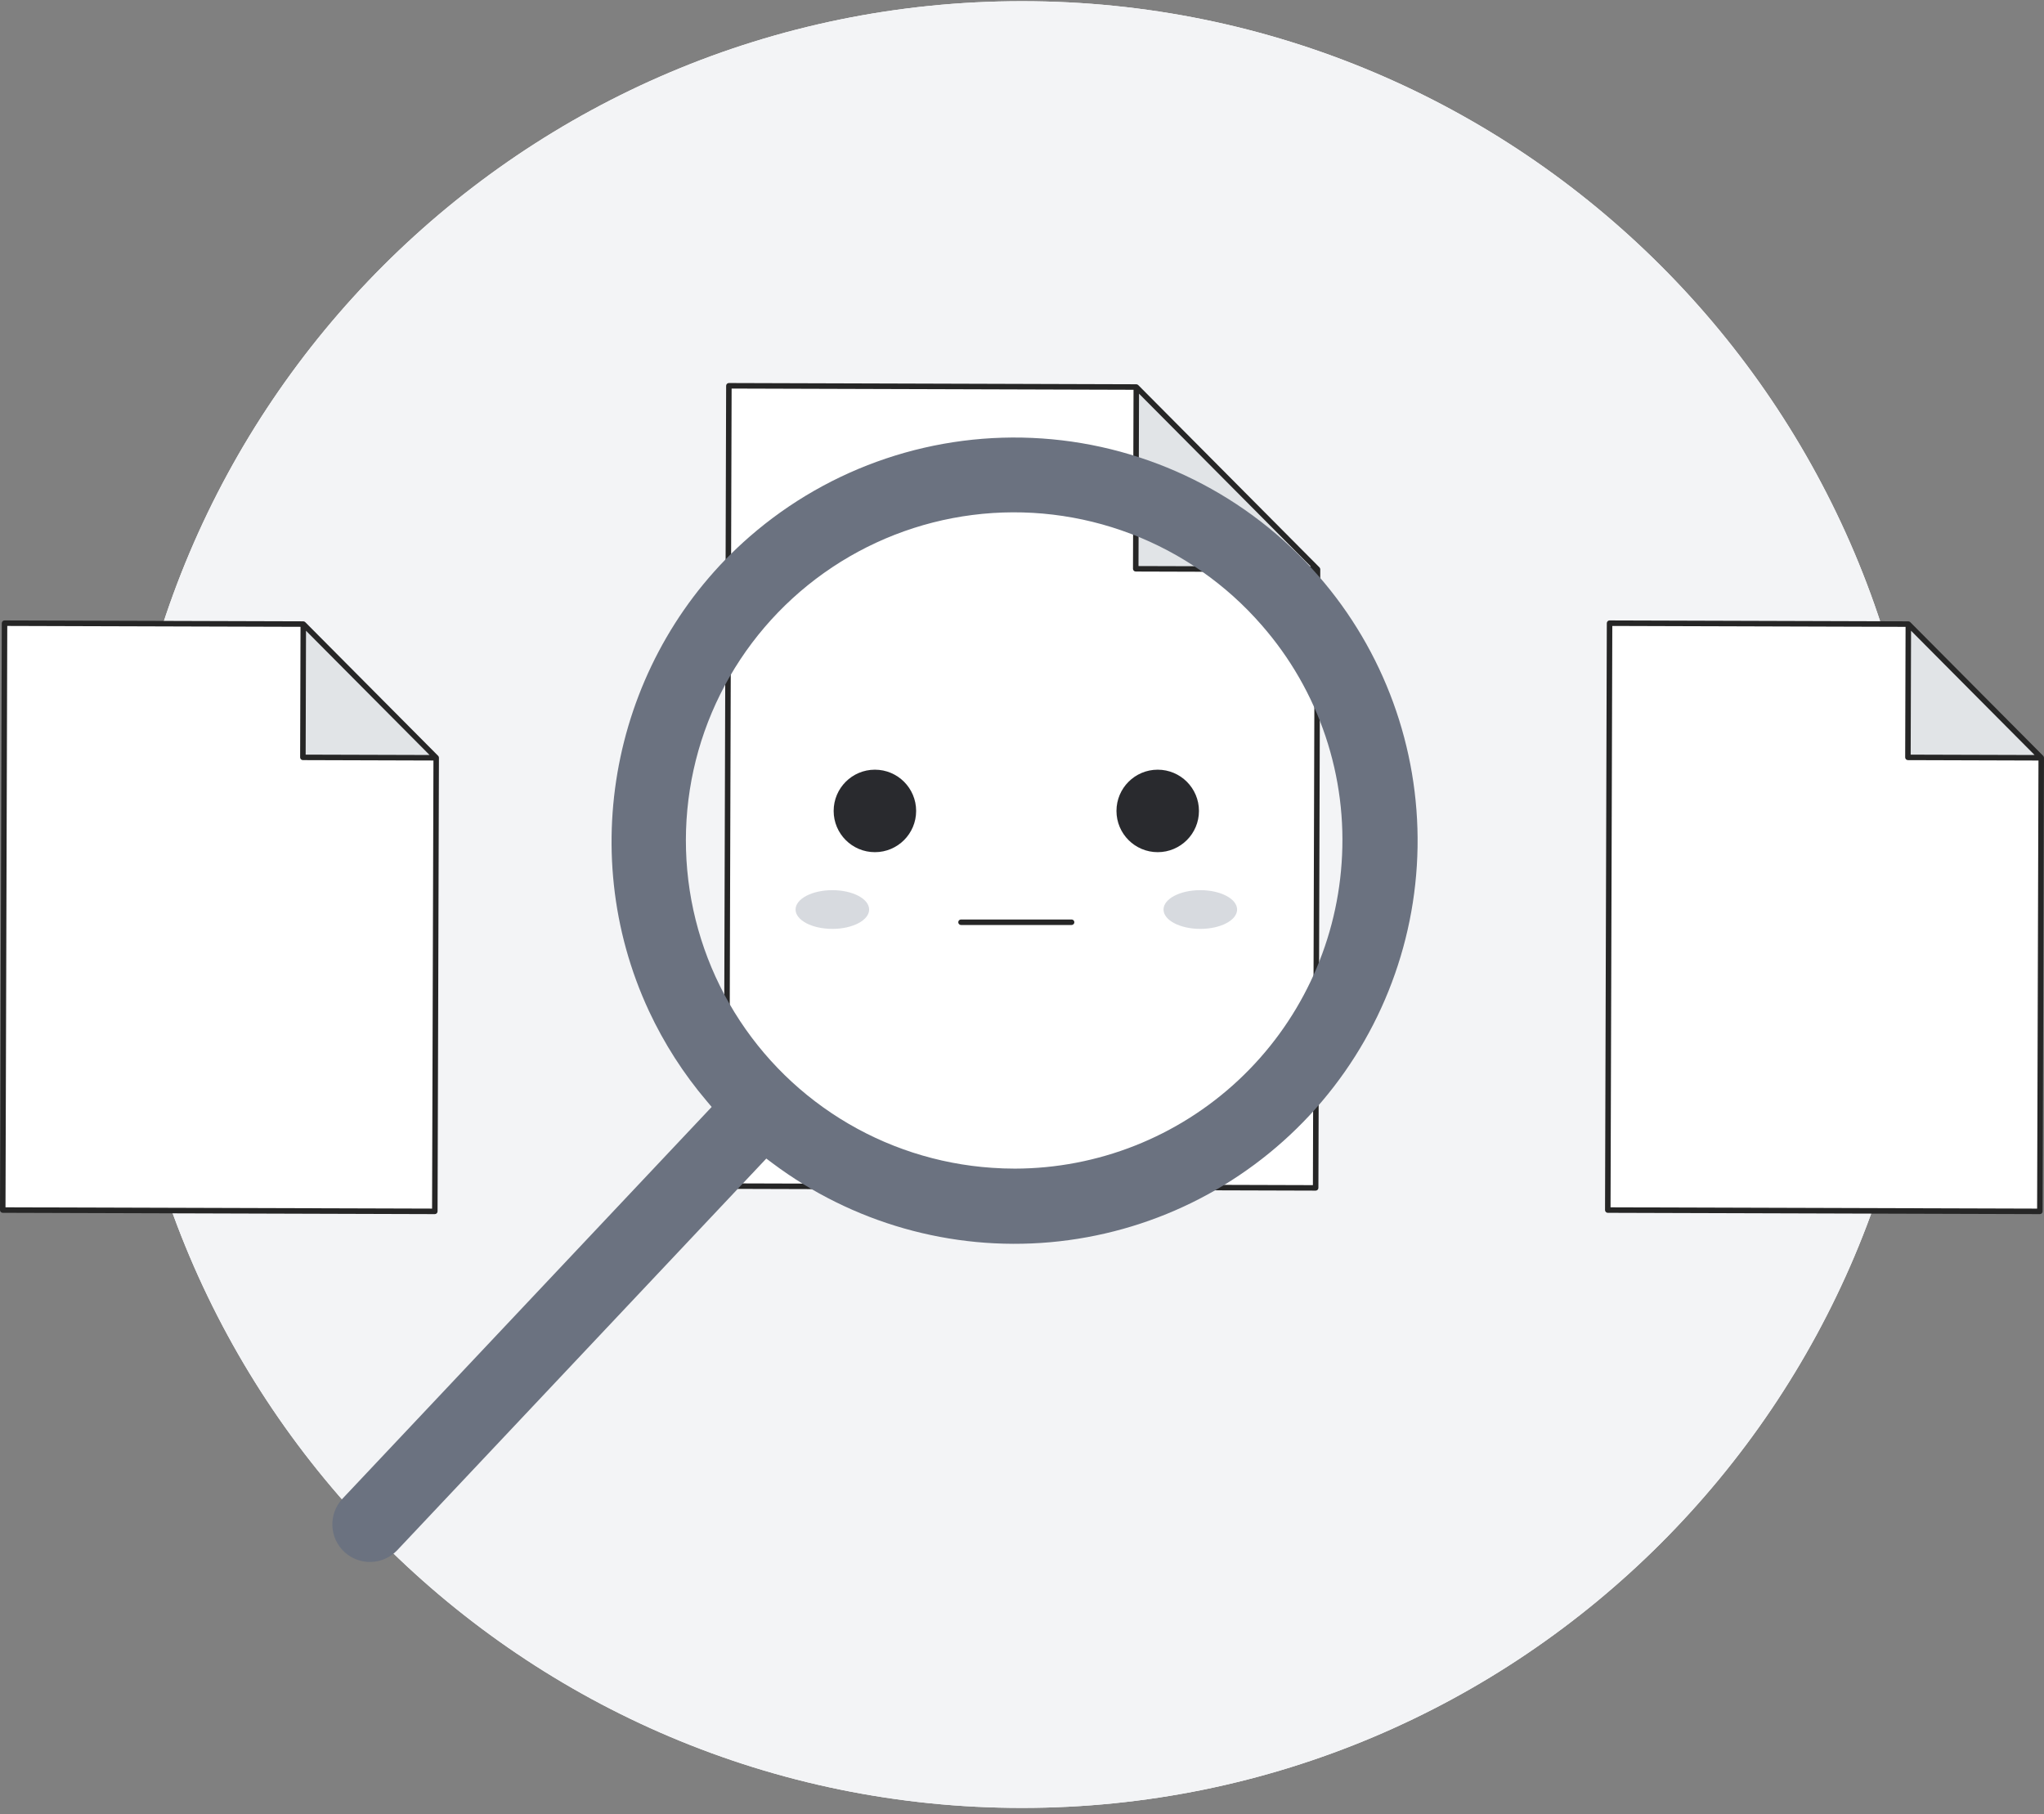 <svg width="178" height="158" viewBox="0 0 178 158" fill="none" xmlns="http://www.w3.org/2000/svg">
<rect x="0" y="0" width="178" height="158" fill="#808080" stroke="none"/>
<g clip-path="url(#clip0_546_9991)">
<path d="M88.999 157.462C132.452 157.462 167.678 122.236 167.678 78.783C167.678 35.33 132.452 0.104 88.999 0.104C45.546 0.104 10.32 35.33 10.32 78.783C10.32 122.236 45.546 157.462 88.999 157.462Z" fill="white"/>
<path d="M88.999 157.462C132.452 157.462 167.678 122.236 167.678 78.783C167.678 35.33 132.452 0.104 88.999 0.104C45.546 0.104 10.32 35.33 10.32 78.783C10.32 122.236 45.546 157.462 88.999 157.462Z" fill="#F3F4F6"/>
<path d="M37.865 105.507L0.238 105.393L0.393 54.277L26.411 54.356L37.985 66L37.865 105.507Z" fill="white"/>
<path opacity="0.3" d="M26.41 54.355L26.375 65.964L37.984 65.999L26.41 54.355Z" fill="#9CA3AF"/>
<path d="M38.223 65.985C38.221 65.964 38.217 65.944 38.211 65.924C38.208 65.916 38.206 65.909 38.203 65.901C38.191 65.875 38.175 65.851 38.156 65.831L26.582 54.187C26.562 54.167 26.538 54.15 26.512 54.139C26.505 54.136 26.497 54.133 26.49 54.131C26.47 54.124 26.449 54.119 26.427 54.118C26.422 54.118 26.418 54.115 26.413 54.115L0.395 54.037C0.332 54.037 0.271 54.062 0.226 54.107C0.181 54.152 0.156 54.213 0.156 54.277L0 105.391C0 105.455 0.025 105.516 0.07 105.561C0.115 105.606 0.176 105.631 0.24 105.631L37.865 105.746C37.928 105.746 37.989 105.72 38.034 105.676C38.079 105.631 38.105 105.57 38.105 105.506L38.224 65.999C38.226 65.995 38.223 65.99 38.223 65.985ZM26.649 54.935L31.993 60.31L37.408 65.757L26.618 65.725L26.649 54.935ZM0.479 105.153L0.633 54.517L26.171 54.594L26.137 65.964C26.137 66.027 26.162 66.088 26.207 66.133C26.252 66.178 26.313 66.203 26.377 66.203L37.746 66.238L37.627 105.265L0.479 105.153Z" fill="#262626"/>
<path d="M114.572 103.461L63.262 103.306L63.473 33.602L98.953 33.709L114.735 49.587L114.572 103.461Z" fill="white"/>
<path opacity="0.3" d="M98.954 33.71L98.906 49.54L114.737 49.588L98.954 33.71Z" fill="#9CA3AF"/>
<path d="M114.972 49.573C114.971 49.552 114.967 49.532 114.96 49.512C114.958 49.504 114.956 49.496 114.952 49.488C114.941 49.462 114.925 49.438 114.906 49.418L99.123 33.539C99.103 33.519 99.079 33.503 99.053 33.491C99.046 33.488 99.038 33.486 99.031 33.483C99.011 33.477 98.99 33.472 98.969 33.471C98.963 33.471 98.959 33.468 98.954 33.468L63.474 33.36C63.411 33.36 63.35 33.386 63.305 33.431C63.26 33.475 63.235 33.536 63.235 33.6L63.023 103.304C63.023 103.368 63.049 103.429 63.094 103.473C63.139 103.518 63.2 103.544 63.263 103.544L114.572 103.699C114.636 103.699 114.697 103.674 114.742 103.629C114.787 103.584 114.812 103.523 114.812 103.46L114.975 49.586C114.975 49.583 114.973 49.578 114.972 49.573ZM99.191 34.288L114.157 49.346L99.145 49.301L99.191 34.288ZM63.503 103.067L63.712 33.842L98.713 33.948L98.665 49.539C98.665 49.602 98.69 49.663 98.735 49.708C98.78 49.753 98.841 49.779 98.904 49.779L114.495 49.827L114.333 103.221L63.503 103.067Z" fill="#262626"/>
<path d="M177.638 105.508L140.012 105.394L140.167 54.278L166.185 54.357L177.758 66.001L177.638 105.508Z" fill="white"/>
<path opacity="0.3" d="M166.184 54.355L166.148 65.964L177.757 65.999L166.184 54.355Z" fill="#9CA3AF"/>
<path d="M177.995 65.986C177.994 65.965 177.99 65.944 177.983 65.924C177.981 65.917 177.979 65.909 177.975 65.902C177.964 65.876 177.948 65.852 177.929 65.832L166.355 54.188C166.335 54.168 166.311 54.151 166.285 54.14C166.278 54.136 166.27 54.134 166.263 54.132C166.243 54.124 166.222 54.12 166.201 54.119C166.195 54.119 166.191 54.116 166.186 54.116L140.168 54.037C140.104 54.037 140.043 54.062 139.998 54.107C139.954 54.152 139.928 54.213 139.928 54.277L139.773 105.392C139.773 105.456 139.799 105.516 139.844 105.561C139.889 105.606 139.95 105.632 140.013 105.632L177.64 105.746C177.703 105.746 177.764 105.72 177.809 105.676C177.854 105.631 177.879 105.57 177.879 105.506L177.999 65.999C177.998 65.996 177.996 65.991 177.995 65.986ZM166.423 54.936L171.765 60.311L177.181 65.758L166.39 65.726L166.423 54.936ZM140.253 105.154L140.406 54.518L165.945 54.596L165.911 65.965C165.911 66.028 165.936 66.089 165.981 66.134C166.026 66.179 166.087 66.204 166.15 66.204L177.519 66.239L177.401 105.266L140.253 105.154Z" fill="#262626"/>
<path d="M76.19 74.221C78.173 74.221 79.781 72.613 79.781 70.629C79.781 68.645 78.173 67.037 76.19 67.037C74.206 67.037 72.598 68.645 72.598 70.629C72.598 72.613 74.206 74.221 76.19 74.221Z" fill="#292A2E"/>
<path d="M100.818 74.221C102.802 74.221 104.41 72.613 104.41 70.629C104.41 68.645 102.802 67.037 100.818 67.037C98.835 67.037 97.227 68.645 97.227 70.629C97.227 72.613 98.835 74.221 100.818 74.221Z" fill="#292A2E"/>
<path d="M93.32 80.563H83.689C83.625 80.563 83.564 80.538 83.519 80.493C83.475 80.448 83.449 80.387 83.449 80.324C83.449 80.26 83.475 80.199 83.519 80.154C83.564 80.109 83.625 80.084 83.689 80.084H93.32C93.383 80.084 93.445 80.109 93.489 80.154C93.534 80.199 93.56 80.26 93.56 80.324C93.56 80.387 93.534 80.448 93.489 80.493C93.445 80.538 93.383 80.563 93.32 80.563Z" fill="#262626"/>
<path d="M72.485 80.903C74.255 80.903 75.689 80.148 75.689 79.217C75.689 78.285 74.255 77.53 72.485 77.53C70.716 77.53 69.281 78.285 69.281 79.217C69.281 80.148 70.716 80.903 72.485 80.903Z" fill="white"/>
<path d="M104.528 80.903C106.298 80.903 107.732 80.148 107.732 79.217C107.732 78.285 106.298 77.53 104.528 77.53C102.759 77.53 101.324 78.285 101.324 79.217C101.324 80.148 102.759 80.903 104.528 80.903Z" fill="white"/>
<g opacity="0.4">
<path d="M72.485 80.903C74.255 80.903 75.689 80.148 75.689 79.217C75.689 78.285 74.255 77.53 72.485 77.53C70.716 77.53 69.281 78.285 69.281 79.217C69.281 80.148 70.716 80.903 72.485 80.903Z" fill="#9CA3AF"/>
<path d="M104.528 80.903C106.298 80.903 107.732 80.148 107.732 79.217C107.732 78.285 106.298 77.53 104.528 77.53C102.759 77.53 101.324 78.285 101.324 79.217C101.324 80.148 102.759 80.903 104.528 80.903Z" fill="#9CA3AF"/>
</g>
<path d="M114.816 50.158C108.7 43.136 100.045 38.831 90.755 38.19C81.466 37.549 72.302 40.624 65.279 46.739C53.547 56.958 49.941 73.945 56.513 88.055C57.833 90.883 59.525 93.521 61.544 95.899L61.976 96.41L29.816 130.539C29.228 131.173 28.914 132.013 28.943 132.876C28.972 133.74 29.341 134.557 29.97 135.15C30.599 135.743 31.437 136.063 32.301 136.04C33.165 136.017 33.985 135.654 34.582 135.029L66.733 100.906L67.27 101.308C74.209 106.512 82.828 108.964 91.466 108.192C100.105 107.419 108.152 103.477 114.057 97.125C119.962 90.772 123.307 82.459 123.447 73.787C123.588 65.115 120.514 56.698 114.817 50.158H114.816ZM116.832 75.184C116.335 82.394 113.122 89.148 107.842 94.084C102.562 99.02 95.608 101.771 88.38 101.783C87.713 101.783 87.043 101.759 86.372 101.711C81.68 101.392 77.14 99.921 73.153 97.427C69.166 94.934 65.856 91.495 63.517 87.416C61.178 83.337 59.881 78.743 59.742 74.043C59.603 69.343 60.626 64.681 62.721 60.471C64.815 56.26 67.916 52.632 71.749 49.907C75.581 47.183 80.027 45.446 84.692 44.851C89.356 44.256 94.095 44.822 98.489 46.497C102.883 48.172 106.795 50.906 109.879 54.456C112.35 57.28 114.237 60.566 115.43 64.124C116.624 67.682 117.1 71.441 116.832 75.184Z" fill="#6B7280"/>
</g>
<defs>
<clipPath id="clip0_546_9991">
<rect width="178" height="157.379" fill="white" transform="translate(0 0.094)"/>
</clipPath>
</defs>
</svg>
